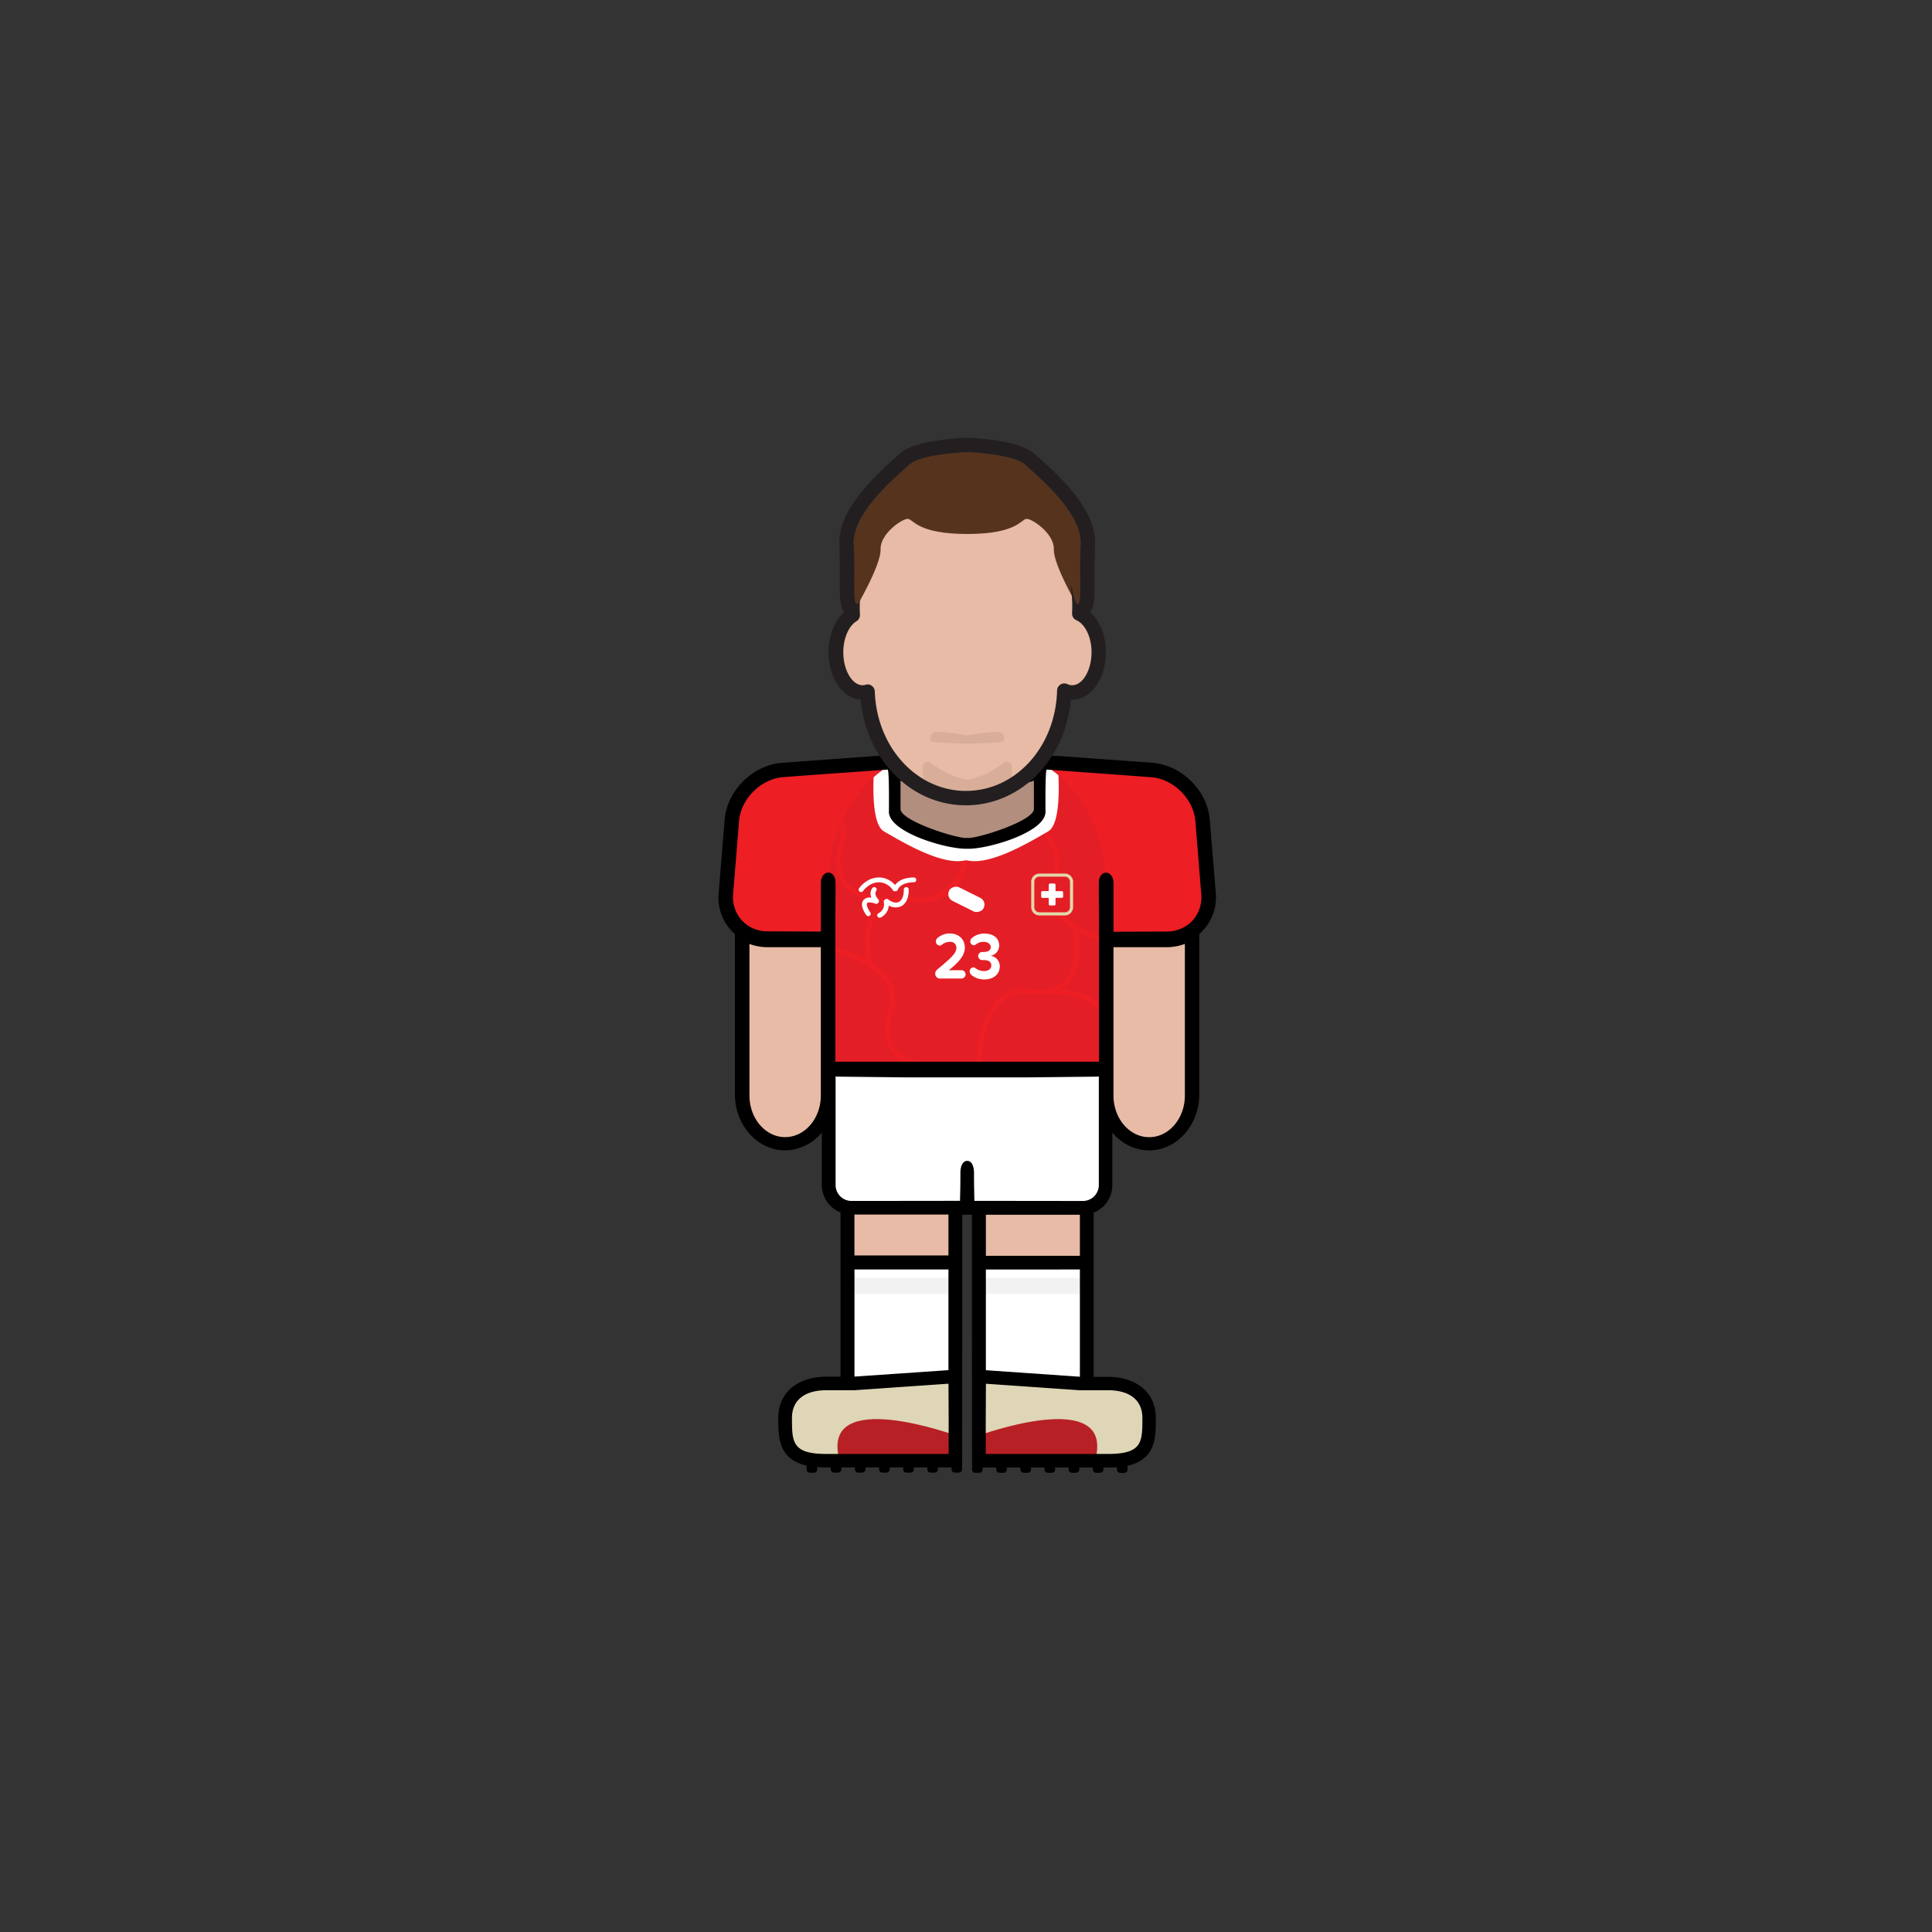 <svg id="player" xmlns="http://www.w3.org/2000/svg" viewBox="0 0 800 800"><rect x="0" y="0" width="800" height="800" fill="#333333" stroke="none"/><defs><style>.cls-1{fill:#e7bba6}.cls-2{fill:#ded6b6}.cls-4{fill:#fff}.cls-6{fill:#e41e26}.cls-7{fill:#ed1e24}.cls-10{fill:#231f20}.cls-12{fill:#56331d}</style></defs><g id="skin"><path id="arm-left" class="cls-1" d="M306.43 383h36.78v72.38a18.39 18.39 0 01-18.39 18.39 18.39 18.39 0 01-18.39-18.39V383z"/><path id="arm-right" class="cls-1" d="M457.69 383h36.78v72.38a18.39 18.39 0 01-18.39 18.39 18.39 18.39 0 01-18.39-18.39V383z"/><path id="leg-left" class="cls-1" d="M350.38 492.97h45.67v45.67h-45.67z"/><path id="leg-right" class="cls-1" d="M405.28 492.97h45.67v45.67h-45.67z"/></g><g id="boots"><path id="left" class="cls-2" d="M395.83 570.99H373l-22.83 1.98h-12.5l-7.5 2.52-5.25 8.5v9.83l1.91 4.17 3.84 4.06 6.33 1.94h58.83v-33z"/><path id="right" class="cls-2" d="M405.11 571.22h22.83l22.83 1.97h12.5l7.5 2.53 5.25 8.5v9.83l-1.91 4.17-3.84 4.05-6.33 1.95h-58.83v-33z"/><path d="M395.83 594.42s-55.78-20.42-48.39 9.52l40.44.28 7.74-.23zm9.45 0s55.78-20.42 48.39 9.52l-40.45.28-7.73-.23z" fill="#b72025"/></g><g id="socks"><g id="socks-2" data-name="socks"><path id="left-2" data-name="left" class="cls-4" d="M350.38 522.95h45.67v48.04h-45.67z"/><path id="right-2" data-name="right" class="cls-4" d="M404.88 522.95h45.67v48.04h-45.67z"/></g><path d="M350.95 529.09h44.88v6.67h-44.88zm54.32 0h44.88v6.67h-44.88z" fill="#f2f2f3"/></g><g id="shorts"><path id="shorts-2" data-name="shorts" class="cls-4" d="M342.17 443.49h116.49v47a9.95 9.95 0 01-9.95 9.95h-96.6a9.95 9.95 0 01-9.95-9.95v-47h.01z"/></g><g id="shirt"><path id="shirt-2" data-name="shirt" class="cls-6" d="M370 315.75l-48.29 2.99-11.36 6.25-6.83 10.1-3.31 40.73 5.17 7.67 7.66 4.67h29.5l.17 54h114.83v-53.5l29.34-.17 7.01-4 6.99-10.5-3.4-37.33-6.83-11.84-9.77-6.08-49.84-2.99-1 21.24-6.5 6.5-11.16 3.48-11.88 2.02-15.46-3.17-11-5.66-3.66-3.84-.38-20.57z"/><path class="cls-7" d="M380.42 373.8a7.7 7.7 0 002.49.05c16.61-2.45 17.8-16.19 17.86-21.47a1 1 0 00-1-1 1 1 0 00-1 1c0 4.54-.93 13.8-12.81 18.6a12.44 12.44 0 01-6.54.64 25 25 0 00-8.59.15 1.19 1.19 0 00-.26-.05c-10.34.05-17.2-2.41-20.41-7.3-3.67-5.59-1.42-13.26-.46-15.91a7.82 7.82 0 00.46-2.45c.34-16.78-22.88-21.9-28.08-22.83a1 1 0 00-1.16.85 1 1 0 00.82 1.12c4.47.79 23.32 4.86 26.08 17.37a12.51 12.51 0 01-.44 6.56c-1.14 3.47-2.69 10.6 1.1 16.38 3.08 4.7 9 7.4 17.55 8.05a13.74 13.74 0 00-2.58 1.87c-4.64 4.3-6.19 11.68-4.62 22a57.41 57.41 0 00-15.75-5.64 1 1 0 00-1.18.83 1 1 0 00.8 1.13c4.45.88 23.22 5.31 25.74 17.87a12.5 12.5 0 01-.57 6.55c-1.2 3.45-2.89 10.54.79 16.4 3.49 5.56 10.87 8.46 21.94 8.63a1 1 0 001-1 1 1 0 00-1-1c-10.34-.15-17.16-2.74-20.27-7.69-3.57-5.66-1.17-13.29-.16-15.91a7.6 7.6 0 00.51-2.44c.3-7.55-4.22-12.82-9.75-16.44a.92.92 0 000-.44c-1.76-10.18-.48-17.36 3.81-21.34 4.97-4.6 12.91-3.64 15.68-3.14zm44.35 35.57a7.7 7.7 0 00-2.49 0c-16.6 2.45-17.8 26.19-17.86 31.47a1 1 0 001 1 1 1 0 001-1c0-4.54.93-23.8 12.81-28.6a12.54 12.54 0 016.54-.65 25 25 0 008.59-.14 1.19 1.19 0 00.26.05c10.34-.05 17.2 2.41 20.41 7.29 3.67 5.6 1.42 13.27.46 15.91a7.93 7.93 0 00-.46 2.45c-.34 16.79 5.1 16 2.34 3.49a12.43 12.43 0 01.45-6.56c1.13-3.46 2.68-10.59-1.11-16.37-3.08-4.71-9-7.4-17.55-8.05a13.74 13.74 0 002.58-1.87c4.64-4.3 6.19-11.69 4.62-22a57.11 57.11 0 0015.76 5.65 1 1 0 001.17-.83 1 1 0 00-.79-1.13c-4.46-.88-23.22-5.32-25.75-17.87a12.55 12.55 0 01.57-6.56c1.2-3.44 2.93-10.56-.79-16.39-7.12-11.17-4.81-3.9-1.7 1 3.57 5.67 1.17 13.3.16 15.92a7.81 7.81 0 00-.51 2.44c-.29 7.55 4.22 12.82 9.75 16.43a1.08 1.08 0 000 .44c1.76 10.19.48 17.37-3.81 21.34-4.94 4.6-12.88 3.65-15.65 3.14z"/><path class="cls-4" d="M435.45 314.83a3.08 3.08 0 00-3.56 2.8l-1.38 17.49a3.1 3.1 0 01-.49 1.44l-2.86 4.44a3 3 0 01-1.4 1.17l-14.31 5.95a3.27 3.27 0 01-.53.17l-10.27 2.24a2.94 2.94 0 01-1.32 0l-10.28-2.24a3.16 3.16 0 01-.52-.17l-14.32-5.95a3.13 3.13 0 01-1.4-1.17l-2.81-4.44a3 3 0 01-.49-1.44l-1.39-17.49a3.08 3.08 0 00-3.55-2.8 3.08 3.08 0 00-2.6 2.81c-.46 6.45-1.18 23.64 4.05 26.62 6.31 3.58 23.37 14.15 33.29 12.06a3.49 3.49 0 011.44 0c9.92 2.09 27-8.48 33.28-12.06 5.24-3 4.52-20.17 4.05-26.62a3.06 3.06 0 00-2.63-2.81z"/><g id="brand-puma"><rect class="cls-4" x="397.03" y="364.37" width="6.25" height="16.01" rx="3.13" ry="3.13" transform="rotate(-63.52 400.188 372.387)" id="brand-puma-2" data-name="brand-puma"/></g><path class="cls-6" d="M428.28 363h14.78v14.78h-14.78z"/><path d="M440.93 363a2.13 2.13 0 012.13 2.13v10.52a2.13 2.13 0 01-2.13 2.13h-10.52a2.13 2.13 0 01-2.13-2.13v-10.52a2.14 2.14 0 012.13-2.13h10.52m0-1.28h-10.52a3.41 3.41 0 00-3.41 3.41v10.52a3.42 3.42 0 003.41 3.42h10.52a3.42 3.42 0 003.42-3.42v-10.52a3.42 3.42 0 00-3.42-3.41z" fill="#e2d7aa"/><path class="cls-4" d="M439.66 369h-2.36a.22.22 0 01-.23-.22v-2.38a.55.55 0 00-.56-.55h-1.68a.55.55 0 00-.56.55v2.37a.22.22 0 01-.22.22h-2.37a.55.55 0 00-.55.56v1.68a.55.55 0 00.55.56h2.37a.22.22 0 01.22.22v2.37a.56.56 0 00.56.56h1.68a.56.56 0 00.56-.56V372a.22.22 0 01.23-.22h2.36a.56.56 0 00.56-.56v-1.68a.56.56 0 00-.56-.54zm-61.26-5.66c-4.54 0-6.76 1.76-7.8 3.13a8.66 8.66 0 00-6.64-3.13c-5.08 0-8.08 4.25-8.2 4.43a1 1 0 101.64 1.14s2.55-3.57 6.56-3.57a7 7 0 015.88 3.47l.49.26.93-.1.42-.36c0-.14 1-3.27 6.72-3.27a1 1 0 000-2zm-3.22 4a1 1 0 00-.94 1.06s.2 3.8-1.93 5-4.77-1.14-4.8-1.17h-.6l-.81.53-.19.57a4.08 4.08 0 01-2.17 4.83 1 1 0 00.49 1.87 1 1 0 00.48-.12 6 6 0 003.32-4.94 5.59 5.59 0 005.25.22c3.25-1.8 3-6.65 3-6.86a1 1 0 00-1.1-.99z"/><path class="cls-4" d="M362.81 374.32l.62-.18.55-.82-.07-.64s-2.25-2.19-1.1-3.74a1 1 0 00-1.6-1.2 3.87 3.87 0 00-.35 4 3.41 3.41 0 00-3.4 1.06c-1.57 2.09.79 5.49 1.27 6.15a1 1 0 00.81.4 1 1 0 00.59-.19 1 1 0 00.21-1.4c-.83-1.13-1.77-3.12-1.28-3.77s2.51-.21 3.75.33zm-3.27 4.5z"/><path class="cls-7" d="M365.31 319s-22.37 14.45-22.24 48.32l-.53 20.82H313s-10.52-5.22-11.67-8.84.82-42.26 3.42-46.11 8.23-13.93 21.55-14.76 36.95-4 39.01.57zm70.36 0s22.38 14.45 22.24 48.32l.53 20.82h29.5s10.53-5.22 11.68-8.84-.82-42.26-3.42-46.11-8.23-13.93-21.56-14.76-36.91-4-38.97.57z"/><path class="cls-4" d="M387.27 403.15a2.14 2.14 0 01.75-1.63c6.17-5.1 8-6.92 8-9.12a2.42 2.42 0 00-2.65-2.4 5.37 5.37 0 00-3.43 1.24 1.38 1.38 0 01-.85.3 1.65 1.65 0 01-1.55-1.73 1.89 1.89 0 01.65-1.41 7.86 7.86 0 015.13-1.87c3.45 0 6.19 2.2 6.19 5.87 0 3.14-2.28 5.87-6.63 9.35h5.4a1.73 1.73 0 010 3.44h-9.22a1.94 1.94 0 01-1.79-2.04zm14.9.5a1.87 1.87 0 01-.63-1.38 1.63 1.63 0 011.53-1.71 1.33 1.33 0 01.8.3 5.94 5.94 0 003.55 1.24c2 0 3.06-1 3.06-2.37s-1-2.18-3.26-2.18h-.67a1.69 1.69 0 010-3.36h.7c1.8 0 3-.66 3-2s-1.31-2.2-3-2.2a5.25 5.25 0 00-3.26 1.15 1.23 1.23 0 01-.77.28 1.57 1.57 0 01-1.44-1.63 1.75 1.75 0 01.59-1.29 7.69 7.69 0 015.25-1.93c3.79 0 6.12 1.93 6.12 5a4.3 4.3 0 01-3.55 4.19 4.36 4.36 0 013.79 4.41c0 3.17-2.5 5.4-6.39 5.4a8.09 8.09 0 01-5.42-1.92z"/></g><path id="neck" fill="#b28e7f" d="M428.13 341.21l-27.59 8.62-28.6-9.62-1.92-23.62h61.04l-2.93 24.62z"/><path d="M503.38 369.38L500.91 339c-1.19-11.87-11.83-22.25-23.72-23.14l-37.14-2.7c-4.07-.45-20.52-.09-39.55.53-19-.62-35.48-1-39.55-.53l-37.14 2.7c-11.89.89-22.53 11.27-23.72 23.14l-2.47 30.36a20.14 20.14 0 005 15.74 18.65 18.65 0 001.69 1.64v66.36c0 12.81 9.32 23.23 20.78 23.23a19.8 19.8 0 0015.21-7.43v21.79a12.24 12.24 0 007.74 11.36v68h-5.93c-10.93 0-19.83 5.8-19.83 17.11 0 8.06 0 17 11.72 19.7v1.6a1.37 1.37 0 001.38 1.37h1.63a1.37 1.37 0 001.38-1.37v-1q1.72.15 3.72.15H344v.8a1.37 1.37 0 001.38 1.37h1.63a1.37 1.37 0 001.38-1.37v-.8H354v.8a1.37 1.37 0 001.38 1.37h1.63a1.37 1.37 0 001.38-1.37v-.8H364v.8a1.37 1.37 0 001.38 1.37h1.63a1.37 1.37 0 001.38-1.37v-.8H374v.8a1.37 1.37 0 001.38 1.37h1.63a1.37 1.37 0 001.38-1.37v-.8H384v.8a1.37 1.37 0 001.38 1.37h1.63a1.37 1.37 0 001.38-1.37v-.8H394v.8a1.37 1.37 0 001.38 1.37h1.63a1.37 1.37 0 001.38-1.37v-.81l.06-55.46V503h4v49.21l.06 54.67v1.6a1.37 1.37 0 001.38 1.37h1.63a1.37 1.37 0 001.38-1.37v-.8h5.61v.8a1.37 1.37 0 001.38 1.37h1.63a1.37 1.37 0 001.38-1.37v-.8h5.61v.8a1.37 1.37 0 001.38 1.37h1.63a1.37 1.37 0 001.38-1.37v-.8h5.61v.8a1.37 1.37 0 001.38 1.37h1.63a1.37 1.37 0 001.38-1.37v-.8h5.61v.8a1.37 1.37 0 001.38 1.37h1.63a1.37 1.37 0 001.38-1.37v-.8h5.61v.8a1.37 1.37 0 001.38 1.37h1.63a1.37 1.37 0 001.38-1.37v-.8h1.89c1.33 0 2.56 0 3.72-.15v1a1.37 1.37 0 001.38 1.37h1.63a1.37 1.37 0 001.38-1.37v-1.6c11.71-2.68 11.72-11.64 11.72-19.7 0-11.31-8.9-17.11-19.83-17.11h-5.93v-68a12.24 12.24 0 007.74-11.36v-21.84a19.8 19.8 0 0015.21 7.43c11.46 0 20.78-10.42 20.78-23.23v-66.36a18.65 18.65 0 001.69-1.64 20.14 20.14 0 005.1-15.74zM372.89 323.2c3.46 1.85 15.64 2.08 27.61 1.8 12 .28 24.15.05 27.61-1.8V335c0 4.81-22.42 12-27.23 12l-.38-.07-.38.07c-4.81 0-27.23-7.18-27.23-12zm-33 75.43v55c0 9.5-6.63 17.23-14.78 17.23s-14.78-7.73-14.78-17.23v-62.78a21.07 21.07 0 007.47 1.36h22.09zm52.91 203.42h-50.65c-14.21 0-14.21-5-14.21-14.89 0-8.22 6.37-11.5 14.21-11.5h11.67l38.93-2.7.07 15.37zm-38.74-76.4h38.67v41.7L354.08 570h-.26v-44.4zm-.26-5.74v-17h38.93v16.93h-38.91zm104.77 55.75h.26c7.84 0 14.21 3.28 14.21 11.5 0 9.91 0 14.89-14.21 14.89h-50.65v-13.7l.07-15.37 38.93 2.7h11.41zm-11.67-50h.26v44.4h-.26l-38.67-2.68v-41.7zm-38.67-5.74V503h38.93v17h-38.91zm46.84-73.78H455v44.58a6.6 6.6 0 01-6.58 6.58h-1.26l-43.68-.05s-.11-3.72-.16-8.75v-2.8c0-3.52-1.41-5.09-2.82-5-1.41-.08-2.82 1.49-2.82 5v2.79c-.05 5-.16 8.75-.16 8.75l-43.68.05h-1.26a6.6 6.6 0 01-6.58-6.58v-44.58h-.07v-.33l30.25.33h48.68l30.25-.33zm35.56 7.51c0 9.5-6.63 17.23-14.78 17.23s-14.78-7.73-14.78-17.23v-61.44h22.09a21.07 21.07 0 007.47-1.36zm6-77.21a13.55 13.55 0 01-2.76 4.66 13.85 13.85 0 01-3.24 2.63 14.72 14.72 0 01-7.47 2l-22.09.09v-20.15c0-5.56-6.08-5.93-6.08 0s.08 14.37.08 14.37v59.59H345.91V380s.08-8.45.08-14.37-6.08-5.54-6.08 0v20.11l-22.09-.09a14.72 14.72 0 01-7.47-2 13.85 13.85 0 01-3.24-2.63 13.55 13.55 0 01-2.76-4.66 14.79 14.79 0 01-.75-6.46l2.46-30.35c.9-8.95 9.23-17.08 18.2-17.75l11.12-.84 32.21-2.29c.68.55.49 17.49.49 17.49 0 8.43 23.34 15.29 31.77 15.29h1.3c8.43 0 31.77-6.86 31.77-15.29 0 0-.19-16.94.49-17.49l32.21 2.33 11.12.84c9 .67 17.3 8.8 18.2 17.75L497.4 370a14.79 14.79 0 01-.75 6.43z" id="border"/><g id="head"><path class="cls-10" d="M400.5 187.23s19.13.75 23.88 5.13 23.66 19.75 23.08 32.87.42 23.42-1 24.75a.47.47 0 01-.33.16c-1.25 0-2.29-6.41-2.29-6.41l-4.75-11.87-3-14-8.63-6.75-11.87 2-8.88 2.5-6.25-7.25-6.25 7.25-8.87-2.5-11.88-2-8.62 6.75-3 14-4.75 11.87s-1.05 6.41-2.3 6.41a.47.47 0 01-.33-.16c-1.38-1.33-.37-11.62-1-24.75s18.34-28.5 23.09-32.87 23.87-5.13 23.87-5.13m0-6c-.37 0-5.47.23-11 1-11.31 1.55-15.1 4-17 5.74l-1.64 1.47C359 200 347 212.52 347.55 225.5c.23 5.19.2 10 .18 13.89 0 8.72-.06 12.33 2.6 14.9a6.42 6.42 0 004.5 1.85c6 0 7.45-6.89 8.11-10.78l4.51-11.27a6.74 6.74 0 00.29-1l2.55-11.88 4.82-3.77 8.95 1.5 8.56 2.41a5.73 5.73 0 001.63.23 6 6 0 004.54-2.08l1.71-2 1.71 2a6 6 0 004.54 2.08 5.73 5.73 0 001.63-.23l8.56-2.41 8.95-1.5 4.82 3.77 2.55 11.88a6.74 6.74 0 00.29 1l4.51 11.27c.66 3.89 2.12 10.78 8.11 10.78a6.42 6.42 0 004.5-1.85c2.66-2.57 2.64-6.18 2.6-14.9 0-3.87 0-8.7.18-13.89.58-13-11.49-25.52-23.37-36.08l-1.64-1.42c-5.75-5.3-21.29-6.46-27.7-6.71z"/><path id="skin-2" data-name="skin" class="cls-1" d="M446.88 254.05c0-.91.08-1.81.08-2.73 0-30.51-21.06-55.25-47-55.25s-47 24.74-47 55.25c0 1.11 0 2.22.1 3.31-4.05 2.46-6.91 8.44-6.91 15.43 0 9.19 4.93 16.64 11 16.64a7.85 7.85 0 002.1-.31c.82 24.49 18.73 44.07 40.73 44.07S440 310.65 440.66 286a7.65 7.65 0 003.25.74c6.09 0 11-7.45 11-16.64.02-7.67-3.39-14.1-8.03-16.05z"/><path class="cls-12" d="M400.54 307.92s13.63-.25 14.75-.87c.54-.3.56-1.12.45-1.89a2.43 2.43 0 00-2.24-2c-3.58-.23-11.06 1-12.67 1.31a1.62 1.62 0 01-.62 0c-1.57-.29-8.81-1.56-12.67-1.31a2.41 2.41 0 00-2.23 2c-.12.77-.09 1.59.44 1.89 1.06.58 13.36.84 14.79.87zm18.4 9.37a2 2 0 00-3.29-1.42c-8.09 6.27-15.11 6.95-15.11 6.95s-7-.68-15.11-6.95a2 2 0 00-3.29 1.42c-.35 4.12.41 10.49 7.9 12.19h21c7.49-1.7 8.25-8.07 7.9-12.19z" opacity=".1"/><path class="cls-12" d="M437.75 215.86c-4.13-9.88-17.94-16.13-17.94-16.13l-19.31-2.5-19.31 2.5s-13.81 6.25-17.94 16.13-12.12 15.75-9 36.12c0 0 10.63-18 10.38-24.5s9.12-12.87 11.37-12.62 4 6.25 24.5 6.25 22.25-6 24.5-6.25 11.62 6.12 11.38 12.62S446.75 252 446.75 252c3.13-20.39-4.87-26.27-9-36.14z"/><path class="cls-10" d="M399.92 333.46c-22.68 0-41.28-19-43.53-43.79-7.52-.49-13.32-8.93-13.32-19.61 0-7 2.64-13.45 6.84-16.92v-1.82c0-32.12 22.45-58.25 50-58.25s50 26.13 50 58.25v1c4.85 3.18 8 10 8 17.76 0 11-6.16 19.64-14 19.64h-.46c-2.25 24.79-20.78 43.74-43.53 43.74zm-40.73-50.07a3 3 0 011.81.61 3 3 0 011.24 2.32c.77 23.09 17.34 41.18 37.73 41.18 20.58 0 37.15-18.26 37.74-41.58a3 3 0 014.27-2.64 4.73 4.73 0 002 .46c4.35 0 8-6.25 8-13.64 0-7-3.13-11.94-6.22-13.25a3 3 0 01-1.83-2.89v-.18c0-.8.07-1.6.07-2.42 0-28.81-19.76-52.25-44-52.25s-44 23.44-44 52.25c0 .92 0 1.89.09 3.16a3 3 0 01-1.43 2.71c-3.27 2-5.47 7.16-5.47 12.87 0 7.39 3.67 13.64 8 13.64a4.82 4.82 0 001.26-.19 2.67 2.67 0 01.74-.16z"/><path class="cls-12" d="M447.46 225.23c.58-13.12-18.33-28.5-23.08-32.87s-23.88-5.13-23.88-5.13-19.12.75-23.87 5.13-23.63 19.75-23.09 32.87-.42 23.42 1 24.75 2.63-6.25 2.63-6.25l4.75-11.87.7-3.29a30.2 30.2 0 0110.92-17.46l11.88 2 8.87 2.5 6.25-7.25 6.25 7.25 8.88-2.5 11.87-2a82.24 82.24 0 0110.92 17.46l.71 3.29 4.75 11.87s1.24 7.59 2.62 6.25.34-11.62.92-24.75z"/></g></svg>